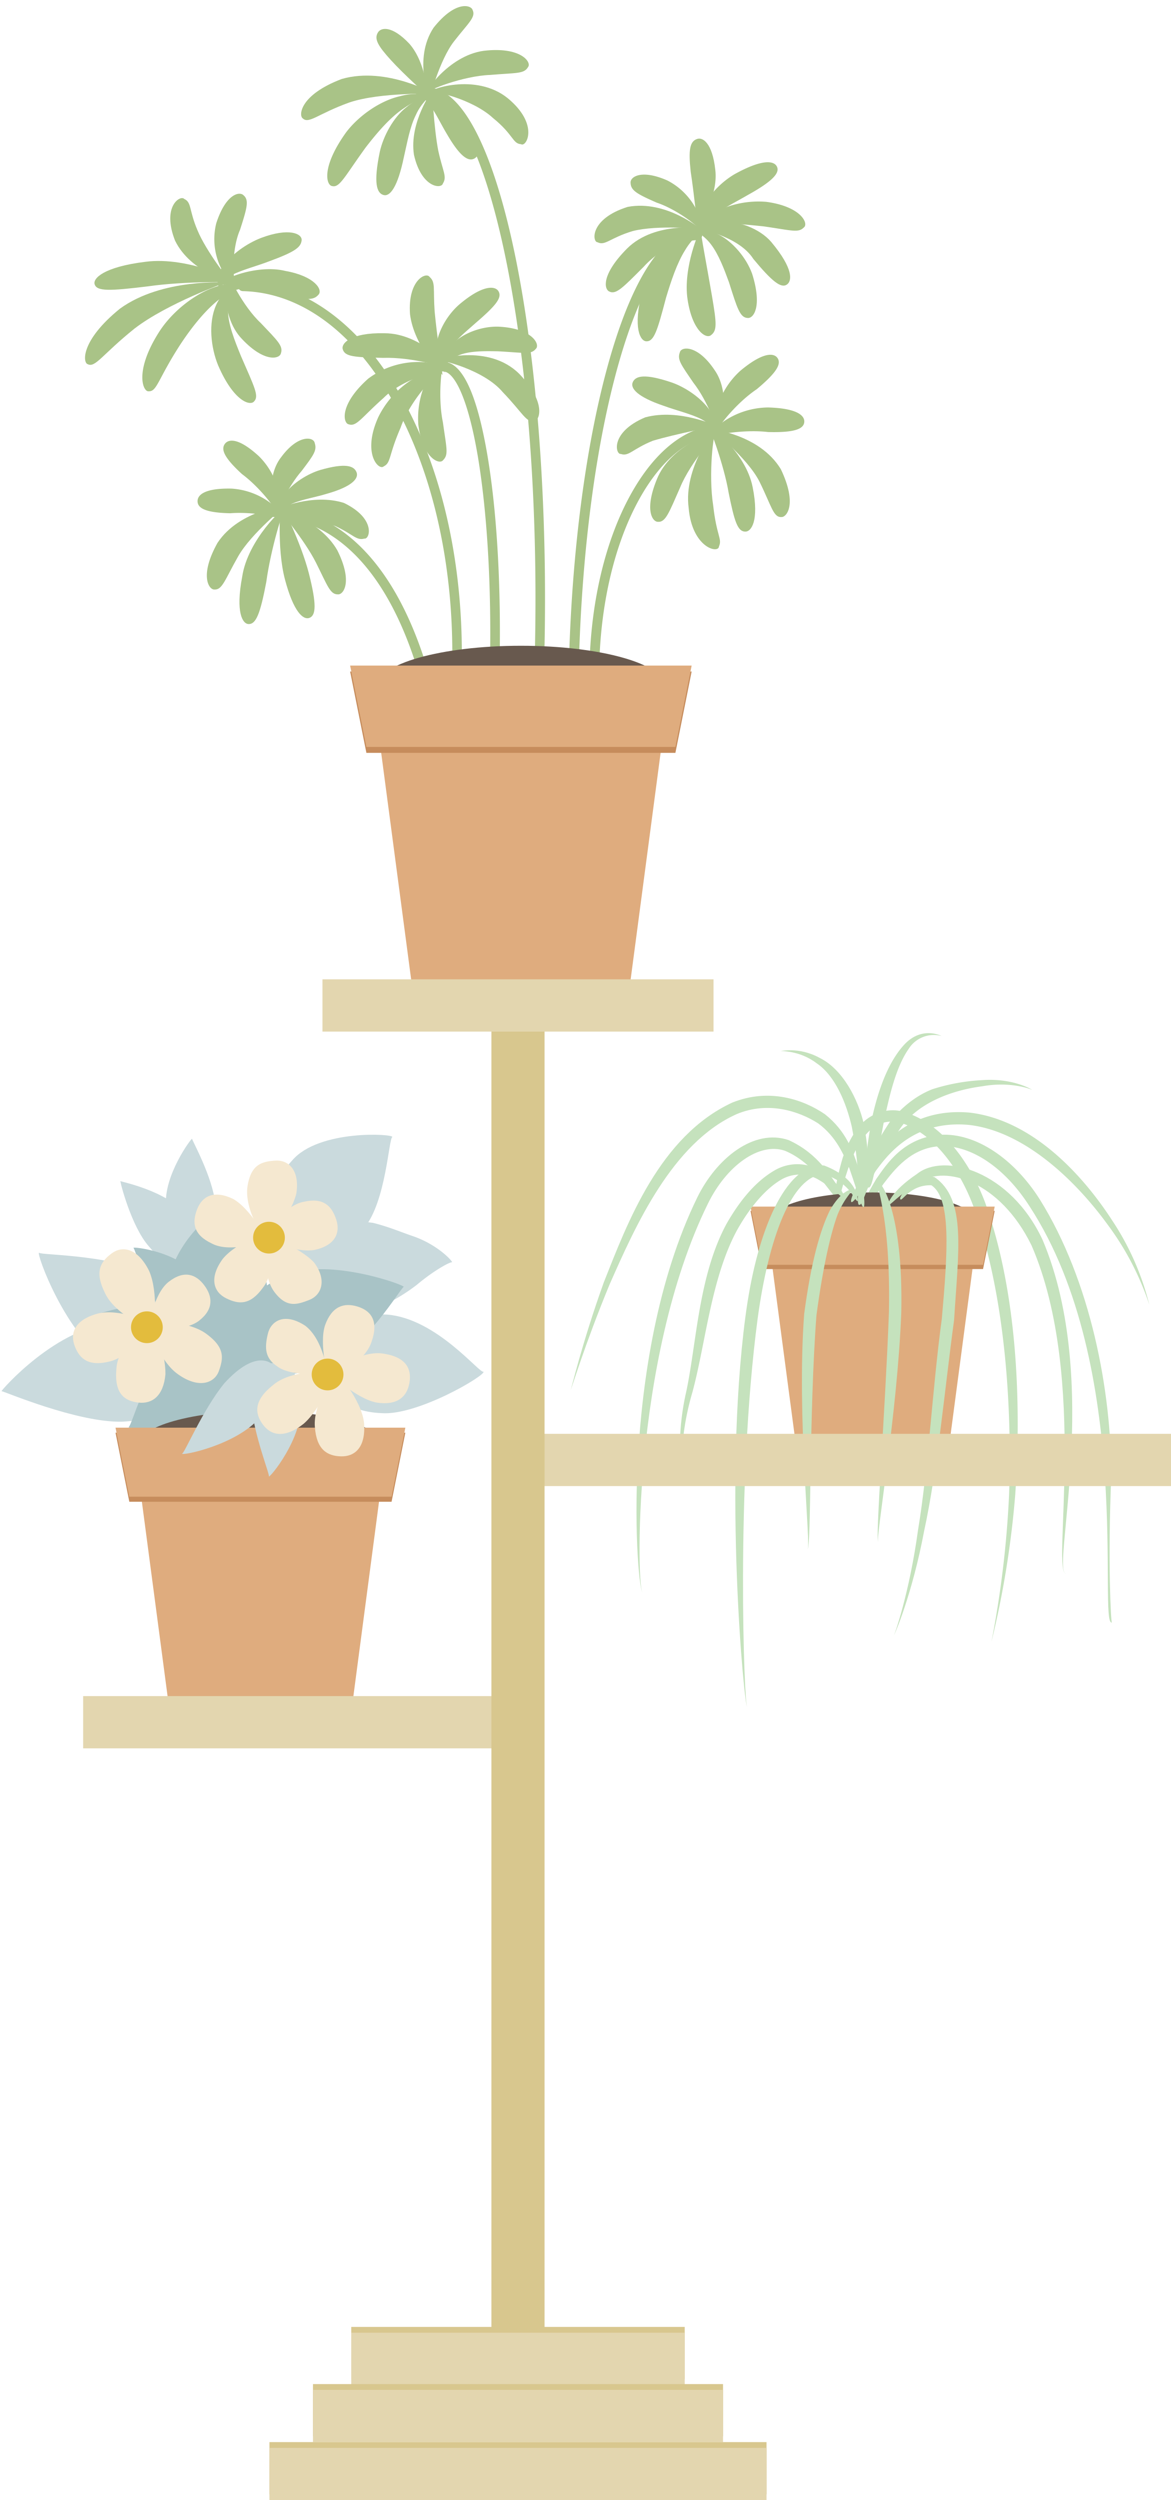 <svg xmlns="http://www.w3.org/2000/svg" viewBox="-0.64 -2.5 480.01 1024.21"><title>Depositphotos_98121744_02</title><g data-name="Layer 2"><g data-name="plant holder"><path d="M186.69 273.55a2 2 0 0 1-2-2c1-41-7.51-79.69-23.89-109-16.19-29-38.16-45.22-61.85-45.78a2 2 0 0 1-2-2 2 2 0 0 1 2-2c25.16.6 48.33 17.58 65.25 47.83 16.73 29.91 25.39 69.34 24.4 111a2 2 0 0 1-2 2z" fill="#a9c387"/><path d="M220.59 267.33a2 2 0 0 1-2-2c3.07-129.14-20.41-227.44-43.88-228a2 2 0 0 1-2-2 1.93 1.93 0 0 1 2-2c29.5.7 50.73 108.79 47.79 232.1a2 2 0 0 1-2 2z" fill="#a9c387"/><path d="M234.52 273.28a2 2 0 0 1-2-2c1.14-47.89 7.06-92.8 16.66-126.45 9.83-34.45 22.66-53.33 36-52.93a2 2 0 0 1 2 2 2 2 0 0 1-2 2h-.24c-11.16 0-22.75 18.2-31.84 50-9.51 33.33-15.37 77.89-16.5 125.45a2 2 0 0 1-2 2z" fill="#a9c387"/><path d="M243 272.08a2 2 0 0 1-2-2c.63-26.43 6.56-51.17 16.7-69.66 10.37-18.9 23.92-29.17 38.27-28.79a2 2 0 1 1-.09 4c-12.7-.22-25.06 9.18-34.67 26.71-9.84 17.94-15.6 42-16.21 67.83a2 2 0 0 1-2 2z" fill="#a9c387"/><path d="M202.15 273.92a2 2 0 0 1-2-2c.78-32.95-1-63.94-4.89-87.28-4.32-25.62-10.12-34.85-14.11-34.95a2 2 0 0 1-2-2 1.94 1.94 0 0 1 2-2c7.67.18 13.71 13.06 18 38.28 4 23.58 5.73 54.85 4.94 88a2 2 0 0 1-2 2z" fill="#a9c387"/><path d="M102.49 115.52a17.89 17.89 0 0 0-12.45 4c-6.18 4.48-12.27 12.26-16.83 19.22-9.07 14-9.5 19.22-12.87 19.05-2.26.44-6.26-8.07 4.49-24.7 5.33-8.12 14.49-15.34 23-18.11 8.84-3.18 14.94.69 14.66.54z" fill="#a9c387"/><path d="M97.26 113.29c-.18-.33-21.83-.72-37.27 1.52-15.58 1.89-20.9 2.11-21.83-.82-.82-2.35 3.56-7.14 20.87-9.25 17.9-2.34 38.69 8.39 38.23 8.55z" fill="#a9c387"/><path d="M94.11 113.21c.33.17-16.6-4-23-17.14C65.58 82 73.35 77.26 74.88 79c3.09 1.4 1.89 4.51 5.42 12.81 3.6 8.76 13.7 21.53 13.81 21.4z" fill="#a9c387"/><path d="M96.19 114.32c.3-.12-3.59-1.79-6.18-6.9A26.84 26.84 0 0 1 88 89c3.85-12 9.51-13.25 11.2-11.49 2.34 2 1.42 5.2-1.45 14.15-3.82 8.76-2.75 22.29-1.56 22.66z" fill="#a9c387"/><path d="M92 113.17c0 .08-24 8.51-37.58 19-13.26 10.67-16 16.13-19.13 14.51-1.93-.51-3.09-9.48 13.22-22.72C65.92 111.3 92.39 113.34 92 113.17z" fill="#a9c387"/><path d="M97.24 114.34c.16 0-4.48 3.37-4.43 9.46-.25 5.91 2.75 13.26 5.33 19.58 5.48 12.64 7.53 16.38 5.36 18.58-1.59 1.93-8.35 0-14.73-14.79-3-7.32-4.08-17.37-.84-24.65 3.35-7.67 9.71-8.06 9.31-8.18z" fill="#a9c387"/><path d="M89.81 116.28c0 .68-3.48-4.46 1.06-9.79 3.57-5 9.69-9.25 15.45-11.5 11.51-4.34 17-1.78 16.68 1s-2.59 4.62-13.08 8.47c-5.09 2-11.39 3.55-15.6 5.75-4.82 1.79-4.66 5.95-4.51 6.07z" fill="#a9c387"/><path d="M93.15 109c-.7.73 5.69 13.94 13.13 20.86 6.85 7.23 9.24 9.35 8.24 12.35-.48 2.37-6.74 3.91-15.86-5.71-9.94-10.22-6.4-28.42-5.51-27.5z" fill="#a9c387"/><path d="M89.84 115.22c-2.73-2.77 14.64-9.72 26.53-6.72 12.1 2.15 15.5 7.82 13.49 9.78-2 2.22-4.46 2.25-15.34.16C104 116 89.08 112 89.84 115.22z" fill="#a9c387"/><path d="M184 149.11c-.08-.92-15.88-5.44-27.6-5-11.64-.26-15.59-.47-16.51-3.43-.88-2.29 2.93-7 17.08-6.66 15.12-.07 28.12 14.93 27.03 15.09z" fill="#a9c387"/><path d="M184 149.11c-.53-1-18.52 2.44-27.45 11.45-9.1 8.07-11.06 11.84-14.22 10.77-2.18-.25-4.29-7.77 7.94-18.69a34.3 34.3 0 0 1 22.55-6.79c7.06.39 11.18 3.63 11.18 3.26z" fill="#a9c387"/><path d="M181.87 149.06c-1.36-1.38-14.13 11.53-18.29 23.64-5 11.44-3.88 14.38-6.92 15.84-1.94 1.92-9-5.11-2.26-20.1a37.9 37.9 0 0 1 16.11-16.74 19.83 19.83 0 0 1 11.36-2.64z" fill="#a9c387"/><path d="M182 144.49c-1.48.11-3.37 15.14-1.09 26 1.48 10.68 2.4 13.21.1 15.5-1.47 2.08-8.38-.75-10.16-14.41a35.72 35.72 0 0 1 4.15-19.69 21.22 21.22 0 0 1 7-7.4z" fill="#a9c387"/><path d="M180.76 151.14c.18 0-11.67-11.48-13.33-24.92-1-14.05 6.66-17.39 8-15.3 2.56 2.24 1.43 4.56 2.1 14.22.95 10.02 3.28 25.99 3.23 26z" fill="#a9c387"/><path d="M181.84 150.11a12.37 12.37 0 0 1-3.67-9.62c.11-6.63 4.49-13.89 9.32-18.14 9.93-8.46 15-7.74 16.24-5.48 1.48 2.6-1.06 5.79-9.46 13-4.11 3.67-9 7.55-11.16 11.73a12.58 12.58 0 0 0-1.27 8.51z" fill="#a9c387"/><path d="M180.81 149a12.24 12.24 0 0 1 3.41-9.88c4.36-5.1 12.59-8 19.43-7.8 14 .64 17.26 7.39 15.34 9.09-2 2.46-4.76 1.58-15.54 1-5.34-.09-11.69-.22-16.14 1.69a12.26 12.26 0 0 0-6.5 5.9z" fill="#a9c387"/><path d="M179.15 145.13c-1.16-.27 20.4-7.25 33.17 5.63 11.31 11.91 8.12 19.26 6 19.22-3.27.75-4.68-3.32-12.85-11.81-7.87-9.37-25.95-13.44-26.32-13.04z" fill="#a9c387"/><path d="M177.56 35.69c.15.4-22.12-.59-35.08 3.82-12.86 4.65-16.51 8.89-19 6.5-1.71-1-1.49-9.55 16-16.17 18.61-5.29 38.22 6.52 38.08 5.85z" fill="#a9c387"/><path d="M176.48 36.72a31.47 31.47 0 0 0-11.24 4.91c-5.84 3.75-11.45 10.42-16 16.3-8.72 12.06-10.66 16.6-13.76 15.79-2.32-.32-4.62-7.54 5.75-22 5.31-7 14.15-13 22-14.78a26.3 26.3 0 0 1 13.25-.22z" fill="#a9c387"/><path d="M175.43 36.69c.26.27-3.46 3-5.64 8-2.44 4.84-3.52 11.34-4.9 17.29-2.53 12.16-5.65 16.2-8.36 15.4s-4.18-4.73-1.48-17.72c1.45-6.54 5.7-14.2 10.85-18.2 4.93-4.27 9.8-4.46 9.53-4.77z" fill="#a9c387"/><path d="M174.72 36.68c-.08.05-9.79-8.69-15.13-14.56s-6.91-8.67-5.35-11.25c1.23-2.21 5.82-3 12.95 4.57 6.98 8 7.41 21.36 7.53 21.24z" fill="#a9c387"/><path d="M175.39 38.1c.24.52-6.81-16.42 1.7-29.25 9-11.35 15.45-9.29 16-7.25 1.43 2.94-1.79 5.34-7.66 12.9S175.36 38 175.39 38.1z" fill="#a9c387"/><path d="M174.4 35.61c-1.31-.1 9.6-16.33 24.61-17.44 14.29-1.27 18.36 5 16.79 6.82-1.62 2.83-4.67 2.29-15.52 3.21-11.2.41-26 6.3-25.88 7.41z" fill="#a9c387"/><path d="M176.53 34.61c-.06 0 .7 15.47 2.48 24.61 1.89 8.64 3.7 10.62 1.89 13.47-.58 2.31-8.81 1.81-11.86-11.8-2.04-13.35 7.65-26.49 7.49-26.28z" fill="#a9c387"/><path d="M175.45 35.64C174 34.3 194.39 27 207.57 37.8c13 10.78 7.5 20.23 5.36 18.77-3.51-.24-3-3.85-11.46-10.7C193 38 175.76 34 175.45 35.64z" fill="#a9c387"/><path d="M168.07 35.46c-.17.15 3.64-2.32 9.39-.15 5.48 2 10.82 7 13.77 11.92 5.79 9.89 4.92 13.91 2.57 15.22-2.53 1.41-6-1-11.18-9.92-2.67-4.39-5-9.61-7.88-13a11.73 11.73 0 0 0-6.67-4.07z" fill="#a9c387"/><path d="M286.59 92.47c.5-1.26-9.37-9.06-18-11.94-8.15-3.57-10.64-5-10.74-8.08-.29-2.49 4.41-5.73 15.11-1a27.48 27.48 0 0 1 12.12 12.41 17.34 17.34 0 0 1 1.51 8.61z" fill="#a9c387"/><path d="M286.54 94.58a15 15 0 0 1 .41-10.46c2.18-6.18 8.05-12.12 13.73-15.38 11.49-6.3 16-5.32 17.14-3 1.31 2.61-1.79 6.05-12 11.69-5 2.93-10.93 5.72-14.52 9.29a16.33 16.33 0 0 0-4.76 7.86z" fill="#a9c387"/><path d="M286.62 91.42c0-.19-17.62-1.86-27.87.73-9.39 2.81-11.33 6.18-14.45 4.59-2.13 0-3.43-9.5 12.33-14.48 15.82-3.03 30.37 9.38 29.99 9.16z" fill="#a9c387"/><path d="M287.67 91.45c.19.28-4.22 3-7.47 8.53-3.4 5.41-5.83 12.89-7.82 19.48-3.5 13.3-4.86 17.91-8 17.86-2.44.07-5.8-5.21-1.72-20.78 2.28-7.69 7.91-15.74 13.84-20 5.95-4.54 11.42-4.79 11.17-5.09z" fill="#a9c387"/><path d="M287.67 91.45c-.45-.31-16.56 6.54-24.46 15.34-8.38 8.38-11.34 11.59-14.12 10.12-2.15-1-3.22-7 7.32-17.6C268 87.77 288.45 91 287.67 91.45z" fill="#a9c387"/><path d="M286.62 91.42c-.39.2 2.69 16.15 4.59 27.34s2.14 14.12-.35 16c-1.9 1.75-7.67-1.47-9.66-14.6s5.12-29.09 5.42-28.74z" fill="#a9c387"/><path d="M283.46 91.35c-.21.38 4.55-.94 10.39 2.19 5.79 2.9 11.47 9.54 13.83 16.14 4.24 13.5.53 18.38-1.87 18.08-3.11-.15-4.24-3.87-7.64-14.64-1.95-5.32-4.21-11.39-7.44-15.6s-7.41-5.86-7.27-6.17z" fill="#a9c387"/><path d="M284.52 91c0 .25 4-2 10.45-2.42 6.38-.93 15.77 2.43 20.59 8.11 9.18 11 8.45 15.92 6.39 17.36-2.46 1.74-6.25-1.41-13.77-10.45-6.07-9.6-23.32-12.65-23.66-12.6z" fill="#a9c387"/><path d="M284.5 91.72a22.48 22.48 0 0 1 7.94-7.33 38.84 38.84 0 0 1 21-4.21c14.46 1.94 17.48 9 15.44 10.49-2.26 2.34-5 1.2-16.56-.44-5.85-.59-12.7-1.36-18.3-1a28.69 28.69 0 0 0-9.52 2.49z" fill="#a9c387"/><path d="M285.24 90.33c0-.22-1.41-13.69-2.75-22.48-1-9-.34-12.39 2.55-13.4 2.31-.92 6.32 1.56 7.52 12.53 1.44 11.46-7.45 23.66-7.32 23.35z" fill="#a9c387"/><path d="M293.07 174.91c-.24.11-2.09-3.62-6.33-5.75s-10.15-3.52-15.35-5.42c-10.61-3.59-13.8-7.13-12.64-9.7s4.85-3.62 16.09.19c5.61 2 12 6.32 15.39 11.27 3.53 5.16 2.53 9.65 2.84 9.41z" fill="#a9c387"/><path d="M293.15 171.75c.21.29-16.72 3.46-26.19 6.31-8.39 3.4-9.82 6.55-13.12 5.41-2.18.32-4.5-8.87 10-15 14.16-3.8 29.23 3.76 29.31 3.28z" fill="#a9c387"/><path d="M294.15 173.89c-.26 0-11.79 12.95-16 23.32-4.56 10.34-5.95 14.33-9.11 14.06-2.31 0-5.8-5.13.07-18.59 6.63-14.18 25.5-19.13 25.04-18.79z" fill="#a9c387"/><path d="M293.1 173.86c-1.35-.17-3.39 18.16-1.39 30.72 1.39 12.55 3.77 13.6 2.37 16.77-.18 3.12-11.06.6-12.44-15.83-2.14-16.13 10.63-32.93 11.46-31.66z" fill="#a9c387"/><path d="M289.63 171.67c-.11-.55 15.41 10.82 18.26 25.43 2.77 13.88-.64 18.36-3.12 18.18-3.05-.1-4.36-4.15-6.72-15.86-1.95-11.66-8.05-27.66-8.42-27.75z" fill="#a9c387"/><path d="M291 173.11c-.6.31 19.52 1.94 28.44 16.6 6.94 14.52 2.25 19.79.24 19.6-3.34.22-4.05-4.49-9-14.5-4.94-9.81-19.9-21.57-19.68-21.7z" fill="#a9c387"/><path d="M293.07 174.91c1-.71-3.69-13.25-9.47-20.61-5.15-7.54-6.68-9.47-5.57-12.45.53-2.47 7.2-3.19 14.12 7.06 7.68 10.67 1.85 27.09.92 26z" fill="#a9c387"/><path d="M293.07 174.91c.26.1-1.42-3.84 0-9.54a33 33 0 0 1 9.79-16c9.25-7.72 13.76-7.37 15.23-5.17 1.64 2.42-.42 6-8.55 12.76-8.79 5.89-17.16 16.83-16.47 17.95z" fill="#a9c387"/><path d="M289.86 176.95c.14.26 1.66-3.73 6.45-7a32.89 32.89 0 0 1 17.88-5.53c12 .32 15.1 3.39 14.85 6-.26 2.89-4.21 4.35-14.85 4.07-10.39-1.24-24.04 1.36-24.33 2.46z" fill="#a9c387"/><path d="M174.56 280.65a2 2 0 0 1-1.93-1.49c-11.82-44.42-33.87-69.25-62.1-69.92a2 2 0 0 1-2-2 2 2 0 0 1 2-2c30.17.72 53.57 26.61 65.88 72.9a2 2 0 0 1-1.94 2.52z" fill="#a9c387"/><path d="M113.12 208.58c.28.23-.56-4 2.88-8.65 3.31-4.5 9.37-8.29 14.62-9.9 10.5-3 13.85-1.67 14.89.92s-2 5.92-11.89 8.74c-4.83 1.51-10.28 2.34-14.3 4.06s-5.98 4.94-6.2 4.83z" fill="#a9c387"/><path d="M113.19 205.67c.06.45 14.16-6.26 27.15-2.14 13.3 6.41 10.6 15 8.4 14.61-3.3.93-4.65-1.78-11.95-5.14-8.36-3-23.79-7.07-23.6-7.33z" fill="#a9c387"/><path d="M113.19 205.67c-.34-.1 17.17 4.48 24.47 17.32 6.42 12.87 2.47 18.24.22 18-3.23.06-4.27-3.58-9-13s-15.59-22.29-15.69-22.32z" fill="#a9c387"/><path d="M114.3 203.42c.18-.11 8.45 16.29 11.68 29s2.92 17.2.2 18.21c-2.5.94-6.47-2.37-10-15.69s-1.67-31.5-1.88-31.52z" fill="#a9c387"/><path d="M116.45 205.58c-1 0-6.14 17.1-7.93 30.31-2.48 13.1-4.22 17.29-7.19 17.27-2.59 0-5.44-4.87-2.7-19.36 2.23-15.23 17.47-29.26 17.82-28.22z" fill="#a9c387"/><path d="M116.72 204.48S102.45 215.84 97 225.4s-6.48 13.86-9.79 13.6c-2.1.16-6.31-5.49 1.31-19.12 9.06-13.73 28.73-15.36 28.2-15.4z" fill="#a9c387"/><path d="M113.12 208.58c-.9 1-6-14.47 1.64-24 6.87-9.21 13.16-8.14 13.6-5.62 1 3-.33 4.84-5.31 11.42-5.54 6.31-10.77 17.43-9.93 18.2z" fill="#a9c387"/><path d="M113.12 208.58c.66-1.08-6.88-11.18-14.58-16.88-7.12-6.54-8.74-10-7-12.37 1.58-2.13 5.84-2.41 14 5.11a29.71 29.71 0 0 1 8.19 15.31 19.34 19.34 0 0 1-.61 8.83z" fill="#a9c387"/><path d="M116 210.59c-.29-1.05-12.76-3.59-22.24-2.83-9.71-.21-13.3-1.91-13.42-4.8-.12-2.67 2.85-5.53 13.91-5.3a29.66 29.66 0 0 1 16.23 6.08c4.22 3.26 5.36 7.08 5.52 6.85z" fill="#a9c387"/><path d="M0 567.41c-.64.2 22.92-27 46.93-27.88 23.13-1.14 29.83 9 29.14 19.88-.68 11.43-7.46 19.52-26.67 20.5-18.56.41-48.79-12.63-49.4-12.5z" fill="#cadadd"/><path d="M15.36 510.69c.63 1.15 32.75.37 51.37 11.32 19.11 12.39 19.39 25.25 12 33.4-7.6 8.49-17 11.57-33.92.62-18.43-10.81-30.81-45.6-29.45-45.34z" fill="#cadadd"/><path d="M160.17 463.31c-1.46.57-2.57 26.38-11.41 37.07-10.25 11.25-21 9.06-28.63 1s-11.44-17.07-1.07-28.42C130 460 161.1 462 160.17 463.31z" fill="#cadadd"/><path d="M184.63 514.62c-.54-.29-7 3-14.41 9.22a74.44 74.44 0 0 1-14 8.52 43.75 43.75 0 0 1-12.32 5.77c-18 5.16-29.09-1.58-30.6-12.69s-.11-20.64 20.52-26.48c5.1-1.56 12.19-1.34 18.47-.5 6.06 1.52 10.18 3.28 15.82 5.27 10.84 3.55 17.21 10.9 16.52 10.89z" fill="#cadadd"/><path d="M197.54 559.41c1.27 1.3-26.91 18.11-41.79 17-16-.7-21.67-9-22.27-20.31-.6-10.93 5-20.91 24.44-20.08 20.48 1.55 38.24 24.52 39.62 23.39z" fill="#cadadd"/><path d="M48.73 481.33c0 .3 18.12 3.57 27 13.58 8.81 10.53 6.26 18.28 1.07 19.79-5.6 1.79-9.74 1.44-16.47-6.67-7.19-8.16-11.89-26.72-11.6-26.7z" fill="#cadadd"/><path d="M78.09 464c-.12.46 8.43 15.65 9.52 26.61.71 11.32-3.22 15.57-8.85 16.1S68.19 504 67.42 491.75C66.25 479.07 78 463.49 78.09 464z" fill="#cadadd"/><path d="M54.07 508.69c-.58-.56 19.34 1.38 26.73 12.71 7.28 10.34 4.68 16.06 0 18.65-5 2.8-10.39 1.63-16.34-6.78-5.12-8.34-9.77-24.2-10.39-24.58z" fill="#a8c3c6"/><path d="M38.72 536c0-.05 19.09-6.16 31.63-4.2s16.15 6.52 15.75 12.21c-.37 5.46-5.26 9.86-18.93 7.76S38.74 536 38.72 536z" fill="#a8c3c6"/><path d="M93.44 490.67c-.9 1.55 14.72 21.52 15.44 34.41 0 14.25-8.92 19.85-20.11 19.64s-20.31-4.16-20.33-20c0-8.06 5.73-17.94 12.08-24.51a44.41 44.41 0 0 1 12.92-9.54z" fill="#a8c3c6"/><path d="M52.06 582.09c1.37 0 8.77-29.87 24.37-42.64 16.25-12.69 29.28-8.93 33.69 1.26 4.59 10.45 5.94 19.24-9 30.75-14.86 12.3-49.55 11.95-49.06 10.63z" fill="#a8c3c6"/><path d="M164.85 524.71c-1-.08-15.71 25.69-33.15 32.87-18.62 6.86-28-.74-30.25-11.51-2.34-11.11 0-20.45 16.09-26.38 16.77-6.95 48.12 4.31 47.31 5.02z" fill="#a8c3c6"/><ellipse cx="106.12" cy="589.62" rx="50.16" ry="14.14" fill="#68594e"/><path d="M144 694H68.27L54.92 593.07h102.4z" fill="#dfac7e"/><path d="M159.87 612.71H52.37l-5.66-28.29h118.81z" fill="#c68c5c"/><path d="M159.87 610.65H52.37l-5.66-28.29h118.81z" fill="#dfac7e"/><ellipse cx="212.89" cy="278.71" rx="59.1" ry="16.67" fill="#68594e"/><path d="M257.48 401.69h-89.19l-15.74-118.92h120.67z" fill="#dfac7e"/><path d="M276.22 305.92H149.55l-6.67-33.33h140z" fill="#c68c5c"/><path d="M276.22 303.49H149.55l-6.67-33.33h140z" fill="#dfac7e"/><path d="M111.12 506a18 18 0 0 1-6.52-6.69c-2.79-4.72-4.5-11.23-3.79-15.8 1.39-8.82 5.62-10.15 11.31-10.55s10.21 4.17 8.69 13.57c-2.09 8.38-10.64 18.02-9.69 19.47z" fill="#f5e8d0"/><path d="M109.12 505c.69.4-14.94 6.31-23 1.88-7.66-3.65-8-8.59-6-13.89s6.73-8.19 14.76-4.36c7.26 4.05 13.46 16.28 14.24 16.37z" fill="#f5e8d0"/><path d="M107.12 505c-.67.06 8.14-13.71 16.84-15.2 8.09-1.82 11.39 1.84 13.19 7.19s-.13 10.61-8.8 12.55c-8.35 1.46-20.64-4.85-21.23-4.54z" fill="#f5e8d0"/><path d="M110.13 501c.68-.53 3 16.58-3.06 24.1-5.21 7.18-9.88 6.79-15 4.26s-7.15-8.25-1.42-16.12c5.69-7.03 19.35-11.41 19.48-12.24z" fill="#f5e8d0"/><path d="M112.13 503c-.37 2.16 10.72 6 16 11.73 5.23 7 3.22 13.25-2 15.3s-9.44 3.3-14.42-3.44c-2.57-3.51-3.87-9.94-3.24-15.28a14 14 0 0 1 3.66-8.31z" fill="#f5e8d0"/><circle cx="109.62" cy="504.52" r="6.51" fill="#e3bc3d"/><path d="M62.74 542.72c.2.67-16.25-6.32-20.36-15.56-4.31-8.54-1.91-12.72 2.68-16.14 4.37-3.31 10.65-2.36 15.37 7 4.11 9.17 1.81 24.22 2.31 24.7z" fill="#f5e8d0"/><path d="M63.07 540.06c.17 0-9.79 12.84-18.47 15.11s-12.53-.81-14.56-6.11c-2-5.13-.41-10.72 9.25-13.41 9.62-2.52 23.65 4.51 23.78 4.41z" fill="#f5e8d0"/><path d="M60.07 542.05c.11-.09 2-14.39 8.4-19.41s11.28-3.08 14.62 1.39 4.08 9.65-2.12 14.5-20.97 3.61-20.9 3.52z" fill="#f5e8d0"/><path d="M63.08 538.05c-.74.83 4.24 14.11 4.1 22.36-.8 9.1-5.54 12.32-11.11 11.67s-9.91-3.56-9-13.75c.49-11.46 16.05-21.49 16.01-20.28z" fill="#f5e8d0"/><path d="M57.07 543.05a19.63 19.63 0 0 1 9.27-3.39c6-.73 13.48 1.24 17.48 4.18 7.62 5.53 7.25 9.79 5.29 15.22-1.81 5.2-8.46 7.52-17.07 1.21-4.09-3-6.3-7.48-9-11-2.5-3.82-6.04-5.99-5.97-6.22z" fill="#f5e8d0"/><circle cx="59.57" cy="541.22" r="6.51" fill="#e3bc3d"/><path d="M74 593c1-.08 8.51-18.09 17.34-28.85 9.83-10.78 17-11 20.62-6.83s3.88 10-5.75 20.54C96.51 589.56 73.59 594 74 593z" fill="#cadadd"/><path d="M109.57 602.33c.49-.65-6.34-17.41-7.1-29.4-.23-12.62 4.2-17.15 9.79-17.09s10.19 3.71 10.43 16.9c.78 14.01-12.87 30.43-13.12 29.59z" fill="#cadadd"/><path d="M133.81 562.74c.17-.27-3.76-14.54-1.22-22.3 2.83-7.93 7.82-9.35 13.23-7.73s9 5.7 5.79 14.62c-3.12 9.28-17.92 15.67-17.8 15.41z" fill="#f5e8d0"/><path d="M134.14 560.08c.46.75-15.71 1.46-21.13-2.83-5.08-3.37-5.22-7.55-3.89-13.19 1.13-5.25 6.69-9.17 15.41-3.43 7.58 5.86 8.77 19.25 9.61 19.45z" fill="#f5e8d0"/><path d="M134.15 560.07c-.36-.06 12.89-9.81 22.64-8 9.42 1.5 11.35 6.57 10.39 12s-4.74 9.35-13.49 8c-8.4-1.62-19.19-12.02-19.54-12z" fill="#f5e8d0"/><path d="M137.15 560.08c-.57.21-6.22 14.58-13.35 20.71-7.77 6.09-13.33 4.81-16.67.31s-3.94-9.85 4.27-16.28c8.39-7.13 26.23-5.14 25.75-4.74z" fill="#f5e8d0"/><path d="M137.15 559.07c-.06.34 10.5 11.73 11.46 21.54.71 10.1-4 13.64-9.46 13.5-5.66-.13-10.05-2.76-10.71-12-.94-9.49 8.56-23.36 8.71-23.04z" fill="#f5e8d0"/><circle cx="133.64" cy="560.57" r="6.51" fill="#e3bc3d"/><path d="M262.94 650.16c-2.52 1.12-10.39-95.26 22.19-162 7.78-16 23.2-28.52 37.55-23.59 12.42 5.72 17.15 15 21.46 20.77 7.8 12.5 10 17.64 9.57 18-.65.47-4.1-4.2-12.5-16-4.38-5.39-9.93-14.14-20.11-18.43-10.55-3.56-23.9 6.11-31.53 21.63-31.57 64.09-29.31 160.7-26.63 159.62z" fill="#c5e2bd"/><path d="M455.13 662.18c-5.79 1.59 9.41-104.46-33.8-170.59-10.13-15.82-23.94-25-36.34-24.55-12.17.5-19.07 9.73-23.5 15.47-8.64 12.74-11 18.63-11.8 18.18-.38-.18.62-6.38 8.85-20.2 4.28-6.11 11.24-17 26.29-18.11 14.56-.87 30.27 9.9 40.73 26.43 21 33.61 29.4 78.77 29.32 113.59-1.48 34.8-.12 59.75.25 59.78z" fill="#c5e2bd"/><path d="M405.75 670.18a415.78 415.78 0 0 0 7.25-60.53c1.2-35-1.39-81.14-14.46-117.51-6.63-17.94-17.88-30.76-29.69-34.58-12.23-3.4-18 9-20.66 15.37-5.32 14.75-5.5 21.26-6.5 21.08-.36 0-1.54-6.5 3.14-22.32 1.41-3.86 3.14-8.44 6.89-12.86 3.46-4.44 11-8.12 18.37-5.76 14.23 4.34 26.15 18.53 33.16 37.25 13.55 37.93 14.7 84.14 12.27 119.53a384.84 384.84 0 0 1-9.77 60.33z" fill="#c5e2bd"/><ellipse cx="357.03" cy="497.92" rx="42.27" ry="11.92" fill="#68594e"/><path d="M388.93 585.88h-63.79l-11.26-85.06h86.31z" fill="#dfac7e"/><path d="M402.33 517.38h-90.6L307 493.54h100.1z" fill="#c68c5c"/><path d="M402.33 515.64h-90.6L307 491.8h100.1z" fill="#dfac7e"/><path d="M305.65 696.88c-1.17.25-9.89-90.4-.75-159.87 2.29-17.34 6-31.57 11-42.68 4.85-10.62 12-20.14 21.29-19.37 15.46 6 13.4 15.23 13.88 14.37-1.07 1.53-2.41-7.35-14.14-10.8-13.06.65-22.55 26.31-27 59.17-9.08 68.49-5.47 159.37-4.28 159.18z" fill="#c5e2bd"/><path d="M365.71 667.52c.25.1 6.46-17.58 9.95-43.15 4.24-25.3 5.93-58.47 9.77-86.66 2.43-27.41 3.9-49.29-4.27-54.65-9-.32-12.27 7.34-12.77 5.62-.25-.2.16-1.32 1.78-3.47 1.72-1.51 4.33-6.81 12.23-5.5 13.3 9 9.75 30.64 8.06 58.52-3.87 28.48-6.77 61.14-12.31 86.59-4.77 25.5-12.21 42.84-12.44 42.7z" fill="#c5e2bd"/><path d="M233.24 567.08c.17.05 4.52-18.93 13.65-44.32 9.62-24.23 22.82-59.77 52.64-73.58 15.21-6.1 29.19-1.21 37.94 4.75 8.78 6.89 11.56 15.37 13.48 21.13 3.18 12 2.94 16.82 2.41 16.94-.82.2-1.89-4.54-5.8-15.8-2.22-5.37-5.25-12.91-12.83-18.5-7.64-4.89-20.28-9.23-33.34-3.82-26.54 11.84-41.68 46.12-52.15 69.8-10.24 24.78-15.84 43.47-16 43.4z" fill="#c5e2bd"/><path d="M279.29 603.12c-.28.17-3.32-15.08 1.39-35.6 4.23-19.92 5-47.31 16.42-68.54 5.89-10.35 12.5-17.88 20-22.15a18.45 18.45 0 0 1 19.63.89c8.09 6 8.85 10.15 8.61 10.29-.76.74-2.9-2.74-10.42-7.21a15.11 15.11 0 0 0-15.64.14c-6 3.6-12.39 10.87-17.74 20.41-10.75 19.79-12.92 46.61-18.41 66.71-5.86 19.94-4.13 35.11-3.84 35.06z" fill="#c5e2bd"/><path d="M319.33 427.94c-.19.44 7.23-1.92 16.14 3 9.21 4.56 15.65 16.67 18 27.09 4.07 21.37-.3 28.26-1.09 27.93-1.92-.18 0-6.89-3.84-26.79-2.23-9.71-6.78-20.94-14.42-26.09-7.35-5.58-14.99-4.78-14.79-5.14z" fill="#c5e2bd"/><path d="M385.4 421.94a12.18 12.18 0 0 0-13.62 5.33c-5.26 7.54-7.9 19.48-10.08 29.62-3.86 20.55-4.74 27.24-6.32 27.11-1.19-.07-2.59-7 1.37-28.13 2.25-10.43 6.22-22.67 13.09-30.22 7.7-8.49 16.16-3.32 15.56-3.71z" fill="#c5e2bd"/><path d="M422.43 444c.07-.09-8.38-3.67-20.43-1.49-12.2 1.57-26.71 6.68-34 17.83-14.4 21.8-14.43 31.47-16.59 30.71-.47.15-3-10.18 12.59-33.79 4.4-5.53 10.34-10.73 17.55-13.55a80.16 80.16 0 0 1 20.21-3.71c12.71-1 20.86 3.93 20.67 4z" fill="#c5e2bd"/><path d="M470.48 532a116 116 0 0 0-17.22-33c-12.37-17-33.54-38.14-56.88-40.68-23.8-2.09-34.21 13.62-39.47 20.85-5.57 8-7.92 11.15-8.55 10.75s.62-4 5.56-12.7c4.21-7.51 16.07-26.32 43-23.92 26.26 3.15 46.83 26.35 58.42 44.28A110.24 110.24 0 0 1 470.48 532z" fill="#c5e2bd"/><path d="M436.45 642.16c-6.48 1 9.42-79.89-14.23-134.42-13-26.65-35.65-32.82-45.33-26.14-10 5.65-12.71 10.25-13.51 9.41-.18-.05 1.11-5.37 11.84-12.57 11-8.91 38.27-1.36 51.52 27 24.67 58.36 3.01 137.31 9.71 136.72z" fill="#c5e2bd"/><path d="M330.34 632.15C332 632 325.84 578 329 535.8c2.78-21 6.5-34.26 10.49-42.38 4.47-8 8.8-8.86 8.84-8.43.59.81-2.44 2.5-5.6 10-2.77 7.48-6 21.14-8.7 41.4-3.1 40.99-2.03 95.91-3.69 95.76z" fill="#c5e2bd"/><path d="M359.37 629.14c-1.31 0 2.88-53.6 4.38-94.13.79-40.89-5.88-52.31-4.38-53 .93-.9 10.29 11.42 9.44 53.09-1.55 41.3-10.74 93.85-9.44 94.04z" fill="#c5e2bd"/><path fill="#e3d6af" d="M33.44 692.32h172.32v21.41H33.44z"/><path fill="#e3d6af" d="M220.96 584.88h258.41v21.41H220.96z"/><path fill="#d8c78e" d="M200.8 413.3h21.78v550.68H200.8z"/><path fill="#d8c78e" d="M143.35 950.74h136.68v21.41H143.35z"/><path fill="#e3d6af" d="M143.35 953.11h136.68v21.41H143.35z"/><path fill="#d8c78e" d="M127.65 974.16h168.09v21.41H127.65z"/><path fill="#e3d6af" d="M127.65 976.54h168.09v21.4H127.65z"/><path fill="#d8c78e" d="M109.81 997.93h203.76v21.41H109.81z"/><path fill="#e3d6af" d="M109.81 1000.31h203.76v21.4H109.81z"/><path fill="#e3d6af" d="M131.54 398.69h160.31v21.41H131.54z"/></g></g></svg>
